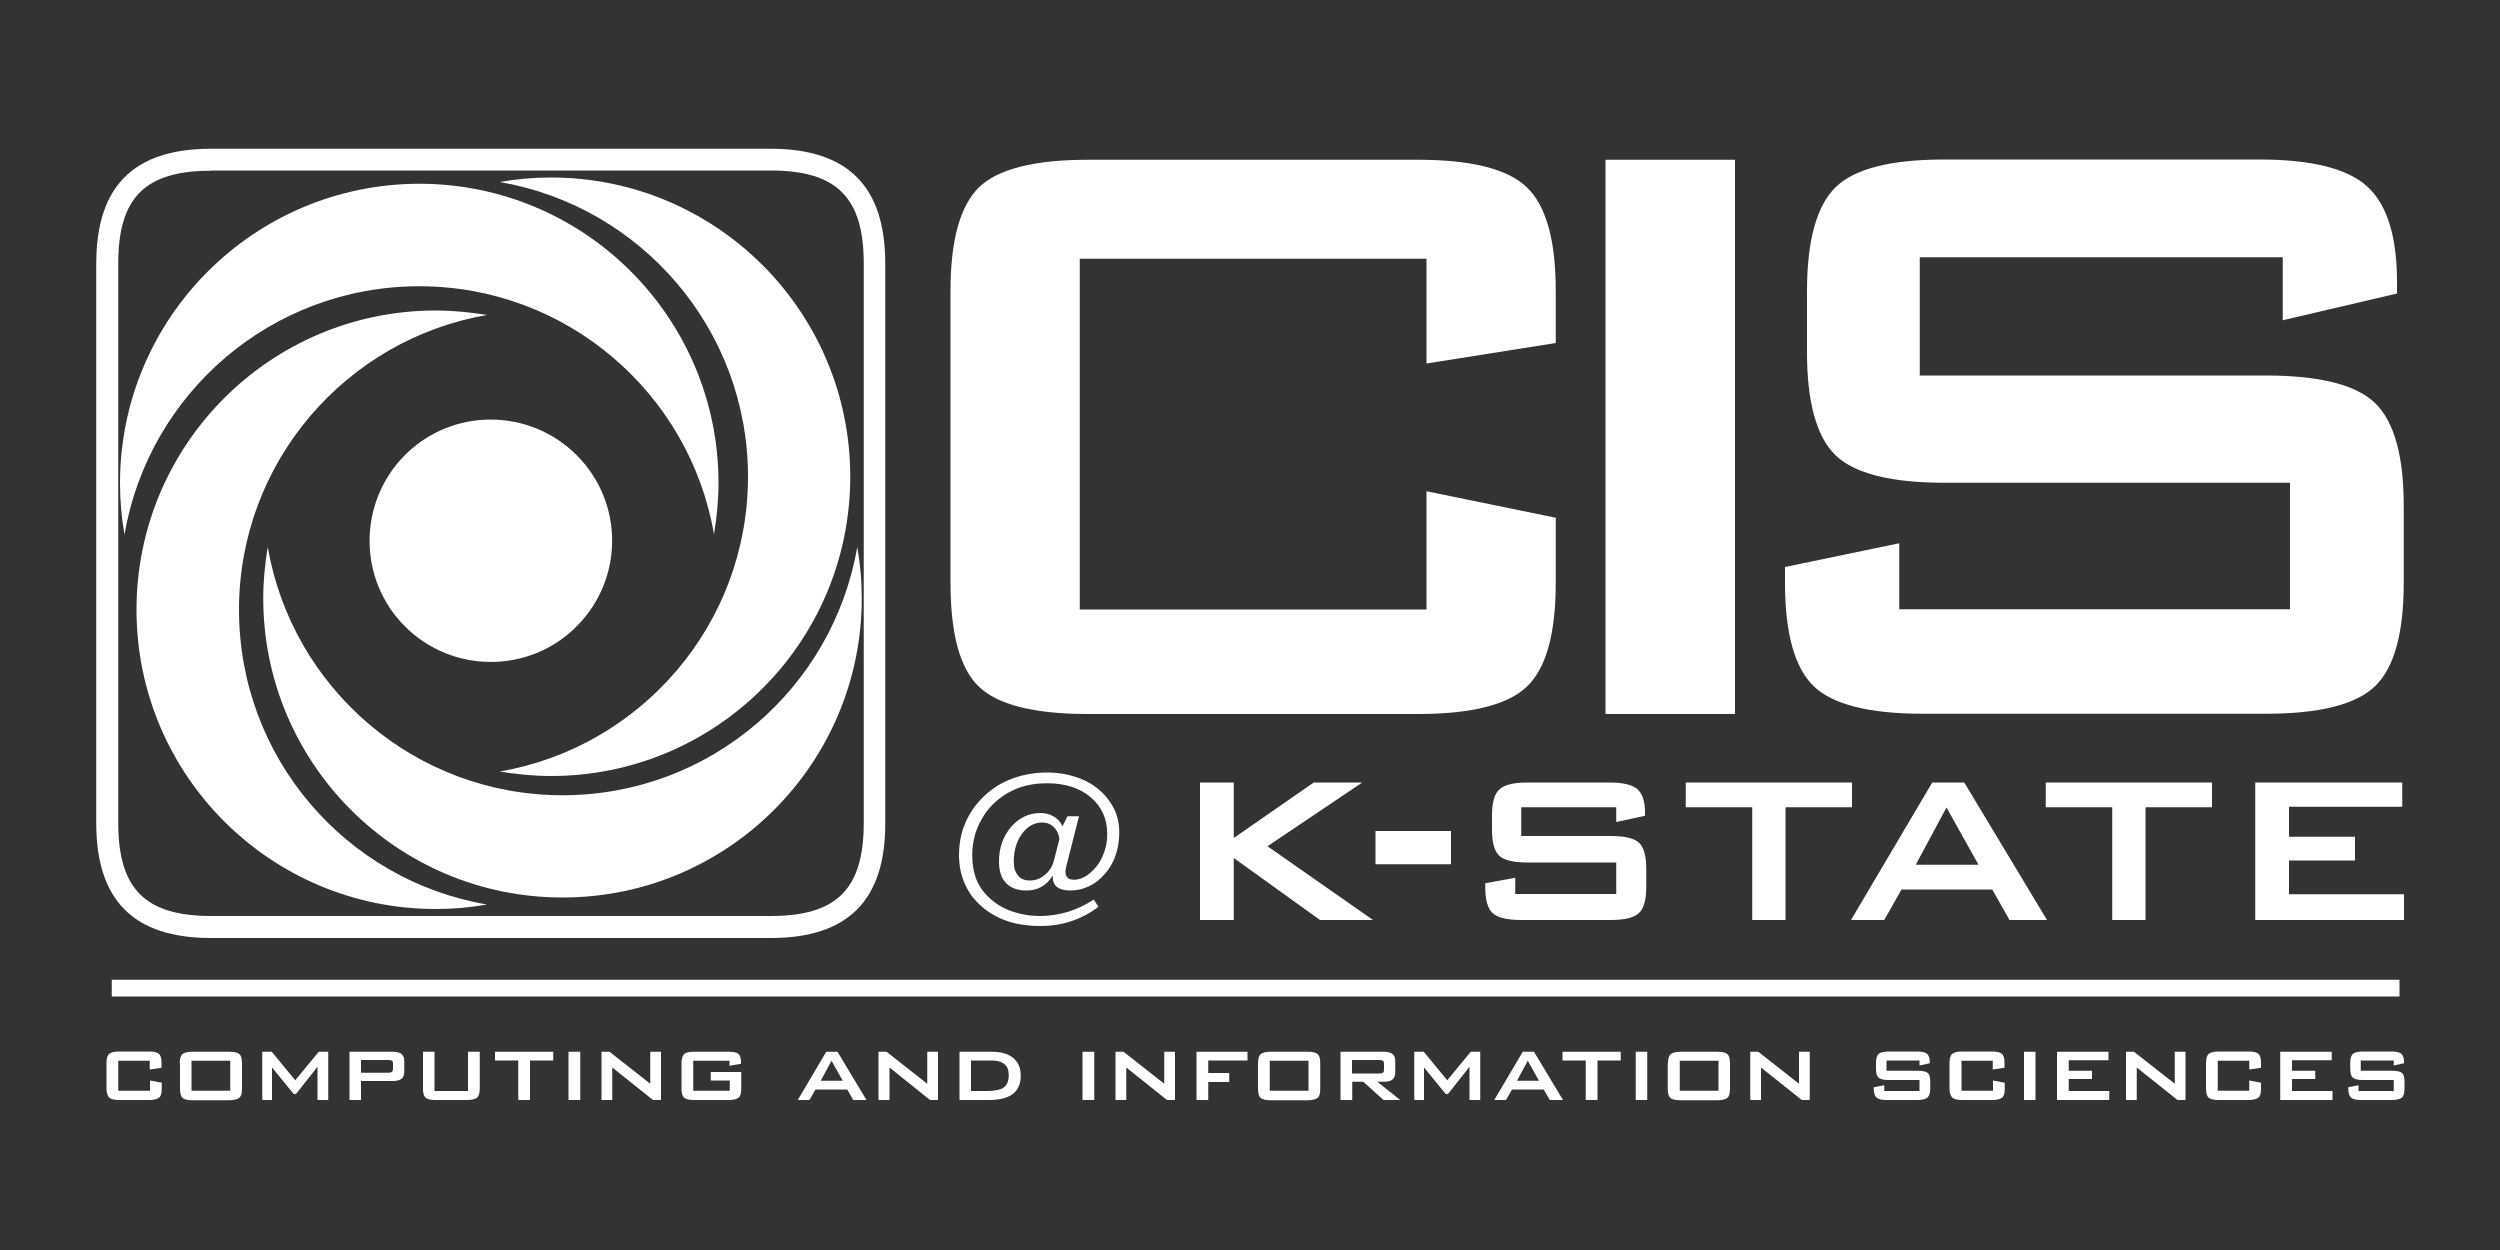 <?xml version="1.0" encoding="utf-8"?>
<!-- Generator: Adobe Illustrator 18.1.1, SVG Export Plug-In . SVG Version: 6.00 Build 0)  -->
<svg version="1.1" id="Layer_1" xmlns="http://www.w3.org/2000/svg" xmlns:xlink="http://www.w3.org/1999/xlink" x="0px" y="0px"
	 viewBox="0 0 1000 500" enable-background="new 0 0 1000 500" xml:space="preserve">
<rect x="0" y="0" width="1000" height="500" fill="#333333" stroke="none"/>
<g>
	<g>
		<g>
			<path fill="#FFFFFF" d="M60,424.3H47.3v12H60v-4.1l4.7,0.9v2.3c0,1.8-0.3,3-1,3.6c-0.7,0.6-2,1-4,1h-12c-1.9,0-3.3-0.3-4-1
				c-0.7-0.6-1.1-1.9-1.1-3.6v-10.2c0-1.7,0.3-2.9,1-3.6c0.7-0.6,2-1,4-1h12c2,0,3.3,0.3,4,1c0.7,0.6,1,1.8,1,3.6v1.9l-4.7,0.7
				V424.3z"/>
		</g>
		<g>
			<path fill="#FFFFFF" d="M71.9,425.3c0-1.7,0.3-2.9,1-3.6c0.7-0.6,2-1,4-1h14.9c2,0,3.3,0.3,4,1c0.7,0.6,1,1.8,1,3.6v10.2
				c0,1.8-0.3,3-1.1,3.6c-0.7,0.6-2,1-4,1H77c-2,0-3.3-0.3-4-1c-0.7-0.6-1-1.9-1-3.6V425.3z M76.6,436.3h15.5v-12H76.6V436.3z"/>
		</g>
		<g>
			<path fill="#FFFFFF" d="M104.9,440v-19.3h3.8l9.4,11.4l9.4-11.4h3.8V440h-4.3v-13.3l-8.6,10.9h-0.9l-8.7-10.6V440H104.9z"/>
		</g>
		<g>
			<path fill="#FFFFFF" d="M139.8,440v-19.3h17.3c1.6,0,2.8,0.3,3.5,0.9c0.7,0.6,1.1,1.5,1.1,2.8v4.3c0,1.3-0.4,2.3-1.1,2.8
				c-0.7,0.6-1.9,0.9-3.5,0.9h-12.7v7.6H139.8z M155.1,424h-10.7v5.1h10.7c0.8,0,1.4-0.1,1.7-0.4c0.3-0.2,0.4-0.6,0.4-1.2v-2
				c0-0.6-0.1-1-0.4-1.2C156.5,424.1,155.9,424,155.1,424z"/>
		</g>
		<g>
			<path fill="#FFFFFF" d="M173.8,420.7v15.7h13.4v-15.7h4.7v14.7c0,1.7-0.3,2.9-1,3.6c-0.7,0.6-2,1-4,1h-12.8c-1.9,0-3.3-0.3-3.9-1
				c-0.7-0.6-1-1.8-1-3.6v-14.7H173.8z"/>
		</g>
		<g>
			<path fill="#FFFFFF" d="M212,424.2V440h-4.7v-15.8H198v-3.5h23.3v3.5H212z"/>
		</g>
		<g>
			<path fill="#FFFFFF" d="M227.4,440v-19.3h4.7V440H227.4z"/>
		</g>
		<g>
			<path fill="#FFFFFF" d="M240.6,440v-19.3h3.2l16.3,12.8v-12.8h4.3V440h-3.2l-16.3-13v13H240.6z"/>
		</g>
		<g>
			<path fill="#FFFFFF" d="M291.9,424.3h-14.6v12h14.6v-4.1h-7.6v-3.4h12.2v6.6c0,1.8-0.3,3-1,3.6c-0.7,0.6-2,1-4,1h-13.9
				c-2,0-3.3-0.3-4-1c-0.7-0.6-1-1.9-1-3.6v-10.1c0-1.7,0.3-2.9,1-3.6c0.7-0.7,2-1,4-1h13.9c1.9,0,3.3,0.3,3.9,0.9
				c0.7,0.6,1,1.8,1,3.4v0.5l-4.6,0.8V424.3z"/>
		</g>
		<g>
			<path fill="#FFFFFF" d="M319.1,440l11.4-19.3h4.5l11.6,19.3h-5.3l-2.4-4.2h-12.7l-2.4,4.2H319.1z M328.3,432.3h8.8l-4.5-8
				L328.3,432.3z"/>
		</g>
		<g>
			<path fill="#FFFFFF" d="M351.4,440v-19.3h3.2l16.3,12.8v-12.8h4.3V440H372l-16.2-13v13H351.4z"/>
		</g>
		<g>
			<path fill="#FFFFFF" d="M383.8,440v-19.3h12.9c3.7,0,6.6,0.8,8.6,2.5c2,1.7,3,4,3,7.1c0,3.2-1.1,5.7-3.2,7.3
				c-2.1,1.6-5.3,2.4-9.6,2.4H383.8z M388.5,436.4h6.1c3.3,0,5.6-0.5,6.9-1.4c1.3-1,2-2.6,2-4.9c0-2-0.5-3.5-1.7-4.4
				c-1.1-1-2.8-1.5-5.1-1.5h-8.3V436.4z"/>
		</g>
		<g>
			<path fill="#FFFFFF" d="M433,440v-19.3h4.7V440H433z"/>
		</g>
		<g>
			<path fill="#FFFFFF" d="M446.2,440v-19.3h3.2l16.3,12.8v-12.8h4.3V440h-3.2l-16.3-13v13H446.2z"/>
		</g>
		<g>
			<path fill="#FFFFFF" d="M478.6,440v-19.3H499v3.5h-15.7v5h8.4v3.6h-8.4v7.2H478.6z"/>
		</g>
		<g>
			<path fill="#FFFFFF" d="M503.2,425.3c0-1.7,0.3-2.9,1-3.6c0.7-0.6,2-1,4-1h14.9c2,0,3.3,0.3,4,1c0.7,0.6,1,1.8,1,3.6v10.2
				c0,1.8-0.3,3-1,3.6c-0.7,0.6-2,1-4,1h-14.9c-2,0-3.3-0.3-4-1c-0.7-0.6-1-1.9-1-3.6V425.3z M507.9,436.3h15.5v-12h-15.5V436.3z"/>
		</g>
		<g>
			<path fill="#FFFFFF" d="M536.2,440v-19.3h17.3c1.6,0,2.7,0.3,3.5,0.9c0.7,0.6,1.1,1.5,1.1,2.8v4.6c0,1.3-0.4,2.2-1.1,2.8
				c-0.7,0.6-1.9,0.9-3.5,0.9h-2.6l9.2,7.3h-6.7l-8.1-7.3h-4.4v7.3H536.2z M551.5,424h-10.7v5.4h10.7c0.8,0,1.4-0.1,1.7-0.4
				c0.3-0.2,0.4-0.6,0.4-1.2v-2.2c0-0.6-0.1-1-0.4-1.2C552.9,424.1,552.3,424,551.5,424z"/>
		</g>
		<g>
			<path fill="#FFFFFF" d="M565.7,440v-19.3h3.8l9.4,11.4l9.4-11.4h3.8V440h-4.3v-13.3l-8.6,10.9h-0.9l-8.7-10.6V440H565.7z"/>
		</g>
		<g>
			<path fill="#FFFFFF" d="M597.7,440l11.4-19.3h4.5l11.6,19.3h-5.3l-2.4-4.2h-12.7l-2.4,4.2H597.7z M606.8,432.3h8.8l-4.5-8
				L606.8,432.3z"/>
		</g>
		<g>
			<path fill="#FFFFFF" d="M639,424.2V440h-4.7v-15.8H625v-3.5h23.3v3.5H639z"/>
		</g>
		<g>
			<path fill="#FFFFFF" d="M654.3,440v-19.3h4.6V440H654.3z"/>
		</g>
		<g>
			<path fill="#FFFFFF" d="M667.2,425.3c0-1.7,0.3-2.9,1-3.6c0.7-0.6,2-1,4-1H687c2,0,3.3,0.3,4,1c0.7,0.6,1,1.8,1,3.6v10.2
				c0,1.8-0.3,3-1,3.6c-0.7,0.6-2,1-4,1h-14.9c-2,0-3.3-0.3-4-1c-0.7-0.6-1-1.9-1-3.6V425.3z M671.9,436.3h15.5v-12h-15.5V436.3z"/>
		</g>
		<g>
			<path fill="#FFFFFF" d="M700.1,440v-19.3h3.2l16.3,12.8v-12.8h4.3V440h-3.2l-16.3-13v13H700.1z"/>
		</g>
		<g>
			<path fill="#FFFFFF" d="M767.8,424.2h-13.2v4.1h12.5c2,0,3.3,0.3,4,0.9c0.7,0.6,1,1.8,1,3.6v2.6c0,1.8-0.4,3-1.1,3.6
				c-0.7,0.6-2,1-4,1h-12.4c-2,0-3.3-0.3-4-1c-0.7-0.6-1.1-1.8-1.1-3.6v-0.5l4.2-0.8v2.3h14.1V432h-12.4c-2,0-3.3-0.3-4-1
				c-0.7-0.6-1-1.8-1-3.6v-2.2c0-1.7,0.3-2.9,1-3.6c0.7-0.6,2-1,4-1h11.4c1.9,0,3.3,0.3,4,0.9c0.7,0.6,1.1,1.7,1.1,3.3v0.5l-4.1,0.9
				V424.2z"/>
		</g>
		<g>
			<path fill="#FFFFFF" d="M797.2,424.3h-12.6v12h12.6v-4.1l4.7,0.9v2.3c0,1.8-0.3,3-1,3.6c-0.7,0.6-2,1-4,1h-12c-2,0-3.3-0.3-4-1
				c-0.7-0.6-1.1-1.9-1.1-3.6v-10.2c0-1.7,0.3-2.9,1-3.6c0.7-0.6,2-1,4-1h12c2,0,3.3,0.3,4,1c0.7,0.6,1,1.8,1,3.6v1.9l-4.7,0.7
				V424.3z"/>
		</g>
		<g>
			<path fill="#FFFFFF" d="M809.6,440v-19.3h4.6V440H809.6z"/>
		</g>
		<g>
			<path fill="#FFFFFF" d="M822.8,440v-19.3h20.6v3.4h-15.9v4.2h9.3v3.3h-9.3v4.8h16.2v3.6H822.8z"/>
		</g>
		<g>
			<path fill="#FFFFFF" d="M850.4,440v-19.3h3.2l16.3,12.8v-12.8h4.3V440H871l-16.3-13v13H850.4z"/>
		</g>
		<g>
			<path fill="#FFFFFF" d="M899.7,424.3h-12.6v12h12.6v-4.1l4.7,0.9v2.3c0,1.8-0.3,3-1,3.6c-0.7,0.6-2,1-4,1h-12c-1.9,0-3.3-0.3-4-1
				c-0.7-0.6-1-1.9-1-3.6v-10.2c0-1.7,0.3-2.9,1-3.6c0.7-0.6,2-1,4-1h12c2,0,3.3,0.3,4,1c0.7,0.6,1,1.8,1,3.6v1.9l-4.7,0.7V424.3z"
				/>
		</g>
		<g>
			<path fill="#FFFFFF" d="M912.1,440v-19.3h20.6v3.4h-15.9v4.2h9.3v3.3h-9.3v4.8H933v3.6H912.1z"/>
		</g>
		<g>
			<path fill="#FFFFFF" d="M957.5,424.2h-13.2v4.1h12.5c2,0,3.3,0.3,4,0.9c0.7,0.6,1,1.8,1,3.6v2.6c0,1.8-0.3,3-1,3.6
				c-0.7,0.6-2,1-4,1h-12.4c-2,0-3.3-0.3-4-1c-0.7-0.6-1.1-1.8-1.1-3.6v-0.5l4.1-0.8v2.3h14.1V432h-12.4c-2,0-3.3-0.3-4-1
				c-0.7-0.6-1-1.8-1-3.6v-2.2c0-1.7,0.3-2.9,1-3.6c0.7-0.6,2-1,4-1h11.4c2,0,3.3,0.3,4,0.9c0.7,0.6,1.1,1.7,1.1,3.3v0.5l-4.1,0.9
				V424.2z"/>
		</g>
	</g>
	<g>
		<polygon fill="#FFFFFF" points="959.8,398.6 44.7,398.6 44.7,391.9 959.8,391.9 959.8,398.6 		"/>
	</g>
	<g>
		<g>
			<path fill="#FFFFFF" d="M570.5,103.5H431.9v140.3h138.7v-47.3l51.7,10.6v26c0,20.3-3.8,34.1-11.5,41.5c-7.6,7.3-22.2,11-43.6,11
				h-132c-21.6,0-36.2-3.7-43.7-11c-7.6-7.3-11.3-21.2-11.3-41.5V116.3c0-20.1,3.8-33.8,11.3-41.3c7.6-7.4,22.2-11.1,43.7-11.1h132
				c21.4,0,36,3.7,43.6,11.1c7.7,7.4,11.5,21.2,11.5,41.3v20.9l-51.7,8.2V103.5z"/>
		</g>
		<g>
			<path fill="#FFFFFF" d="M642.2,285.6V63.9H694v221.7H642.2z"/>
		</g>
		<g>
			<path fill="#FFFFFF" d="M913.1,102.9H767.9v47.3h138.3c21.7,0,36.3,3.7,43.9,11.1c7.6,7.4,11.4,21.1,11.4,41.2V233
				c0,20.2-3.8,34-11.4,41.4c-7.6,7.4-22.2,11.1-43.9,11.1h-137c-21.6,0-36.2-3.7-43.8-11.1C717.8,267,714,253.2,714,233v-6.2
				l45.7-9.5v26.4h156.3v-50.6H777.8c-21.5,0-36.1-3.7-43.7-11.1c-7.5-7.4-11.3-21.1-11.3-41.1v-24.3c0-20.3,3.8-34.1,11.3-41.6
				c7.6-7.5,22.1-11.2,43.7-11.2h125.9c20.9,0,35.3,3.6,43.2,10.8c7.9,7.2,11.9,19.9,11.9,38.2v4.6l-45.7,10.7V102.9z"/>
		</g>
	</g>
	<g>
		<g>
			<path fill="#FFFFFF" d="M425,330.5l2-4h4.6l-5.1,20.1c-0.1,0.4-0.2,0.7-0.2,1.1c-0.1,0.4-0.1,0.7-0.1,1c0,1.1,0.3,1.9,0.9,2.4
				c0.6,0.6,1.5,0.8,2.6,0.8c1.1,0,2.3-0.3,3.6-0.9c1.3-0.6,2.5-1.5,3.7-2.7c1.9-1.8,3.3-3.9,4.3-6.5c1.1-2.6,1.6-5.3,1.6-8.2
				c0-6-2.2-10.9-6.6-14.7c-4.4-3.7-10.3-5.6-17.4-5.6c-3.1,0-6,0.3-8.6,1c-2.6,0.6-5.1,1.7-7.4,3c-4.5,2.7-7.9,6.1-10.3,10.5
				c-2.5,4.3-3.7,9.1-3.7,14.3c0,4.1,0.7,7.7,2.1,10.7c1.4,3,3.7,5.7,6.7,8c2.3,1.8,5.1,3.2,8.2,4.1c3.2,1,6.5,1.5,10,1.5
				c3.9,0,7.7-0.6,11.4-1.7c3.7-1.2,7.1-2.8,10.2-4.9l1.9,2.9c-3.4,2.6-7.1,4.5-11,5.8c-3.9,1.3-7.9,1.9-12.2,1.9
				c-4.4,0-8.5-0.5-12.1-1.6c-3.7-1.1-6.9-2.7-9.8-4.9c-3.6-2.7-6.3-5.9-8-9.6c-1.8-3.6-2.7-7.8-2.7-12.4c0-3.8,0.6-7.5,1.8-10.9
				c1.2-3.4,3-6.6,5.3-9.4c3.4-4.1,7.5-7.3,12.3-9.4c4.8-2.1,10.1-3.2,15.9-3.2c3.8,0,7.4,0.5,10.8,1.6c3.4,1,6.4,2.5,8.8,4.4
				c3,2.3,5.3,5,6.9,8.1c1.6,3,2.3,6.3,2.3,9.9c0,4.1-0.8,7.8-2.2,11c-1.5,3.3-3.6,6-6.4,8.3c-1.6,1.3-3.3,2.2-5.2,2.9
				c-1.9,0.7-3.8,1-5.8,1c-2.3,0-4-0.5-5.2-1.3c-1.2-0.9-1.8-2.3-1.8-4.1v-0.6c-1.3,2.1-2.8,3.6-4.5,4.5c-1.7,1-3.7,1.5-6,1.5
				c-3.6,0-6.3-1-8.2-3c-1.9-2-2.8-4.8-2.8-8.6c0-5.5,1.6-10,4.8-13.8c3.2-3.7,7.2-5.6,11.8-5.6c2,0,3.7,0.5,5.1,1.3
				C423,327.4,424.2,328.7,425,330.5z M421.7,343.7l2.1-8.2c-0.4-2.1-1.2-3.7-2.4-4.8c-1.2-1.1-2.7-1.7-4.5-1.7
				c-3.2,0-5.9,1.5-8.1,4.5c-2.2,3-3.3,6.8-3.3,11.1c0,2.5,0.6,4.3,1.7,5.6c1.1,1.4,2.7,2,4.8,2c2.3,0,4.3-0.8,6.1-2.4
				C419.9,348.4,421.1,346.3,421.7,343.7z"/>
		</g>
		<g>
			<g>
				<path fill="#FFFFFF" d="M480,368v-55h13.5v22.2l32-22.2h19.4L507,338.5l42.2,29.5H528l-34.5-24.8V368H480z"/>
			</g>
			<g>
				<path fill="#FFFFFF" d="M550.2,345.7v-13.3h30.2v13.3H550.2z"/>
			</g>
			<g>
				<path fill="#FFFFFF" d="M646.4,322.9h-37.9v11.5h35.8c5.6,0,9.4,0.9,11.3,2.7c1.9,1.8,2.9,5.2,2.9,10.2v7.6c0,5.1-1,8.6-3,10.4
					c-2,1.8-5.7,2.7-11.2,2.7h-35.7c-5.7,0-9.5-0.9-11.5-2.7c-2-1.8-3-5.3-3-10.4v-1.6l12-2.2v6.5h40.4V345h-35.5
					c-5.6,0-9.4-0.9-11.3-2.7c-1.9-1.8-2.9-5.2-2.9-10.2V326c0-5,1-8.4,2.9-10.2c2-1.9,5.8-2.8,11.3-2.8h32.7
					c5.5,0,9.3,0.9,11.3,2.7c2,1.8,3,4.9,3,9.3v1.3l-11.5,2.5V322.9z"/>
			</g>
			<g>
				<path fill="#FFFFFF" d="M714.2,322.9V368h-13.3v-45.1h-26.6V313h66.5v9.9H714.2z"/>
			</g>
			<g>
				<path fill="#FFFFFF" d="M740.4,368l32.5-55h12.8l33.1,55h-15l-6.9-12.2h-36.3l-6.9,12.2H740.4z M766.3,345.9h25.1L778.6,323
					L766.3,345.9z"/>
			</g>
			<g>
				<path fill="#FFFFFF" d="M858.2,322.9V368h-13.3v-45.1h-26.6V313h66.5v9.9H858.2z"/>
			</g>
			<g>
				<path fill="#FFFFFF" d="M902.1,368v-55h58.8v9.7h-45.3v12h26.4v9.5h-26.4v13.5h46V368H902.1z"/>
			</g>
		</g>
	</g>
	<g>
		<path fill="#FFFFFF" d="M308.3,375.2H84.4c-30.9,0-45.9-15-45.9-45.9V105.4c0-30.9,15-45.9,45.9-45.9h223.8
			c30.9,0,45.9,15,45.9,45.9v223.8C354.2,360.1,339.2,375.2,308.3,375.2L308.3,375.2z M84.4,68.3C58,68.3,47.3,79,47.3,105.4v223.8
			c0,26.4,10.8,37.2,37.2,37.2h223.8c26.4,0,37.2-10.8,37.2-37.2V105.4c0-26.4-10.8-37.2-37.2-37.2H84.4L84.4,68.3z"/>
	</g>
	<g>
		<g>
			<g>
				<path fill="#FFFFFF" d="M95.6,243.9c0-59.1,42.9-108.2,99.2-117.9c-6.7-1.1-13.5-1.8-20.5-1.8c-66.1,0-119.7,53.6-119.7,119.7
					c0,66.1,53.6,119.7,119.7,119.7c7,0,13.8-0.6,20.5-1.8C138.4,352.2,95.6,303.1,95.6,243.9z"/>
			</g>
			<g>
				<path fill="#FFFFFF" d="M225,318.1c-59.1,0-108.2-42.9-117.9-99.3c-1.1,6.6-1.8,13.5-1.8,20.5c0,66.1,53.6,119.7,119.7,119.7
					c66.1,0,119.7-53.6,119.7-119.7c0-7-0.6-13.8-1.8-20.5C333.2,275.2,284.1,318.1,225,318.1z"/>
			</g>
			<g>
				<path fill="#FFFFFF" d="M299.2,190.7c0,59.1-42.9,108.2-99.3,117.9c6.7,1.1,13.5,1.8,20.5,1.8c66.1,0,119.7-53.6,119.7-119.7
					c0-66.1-53.6-119.7-119.7-119.7c-7,0-13.8,0.6-20.5,1.8C256.3,82.5,299.2,131.6,299.2,190.7z"/>
			</g>
			<g>
				<path fill="#FFFFFF" d="M167.7,114.5c59.1,0,108.2,42.9,117.9,99.2c1.1-6.7,1.8-13.5,1.8-20.5c0-66.1-53.6-119.7-119.7-119.7
					C101.6,73.6,48,127.2,48,193.3c0,7,0.6,13.8,1.8,20.5C59.5,157.4,108.5,114.5,167.7,114.5z"/>
			</g>
		</g>
		<g>
			<path fill="#FFFFFF" d="M230.6,250.6c-18.9,18.9-49.6,18.9-68.6,0c-18.9-18.9-18.9-49.6,0-68.6c18.9-18.9,49.6-18.9,68.6,0
				C249.6,200.9,249.6,231.6,230.6,250.6z"/>
		</g>
	</g>
</g>
</svg>
